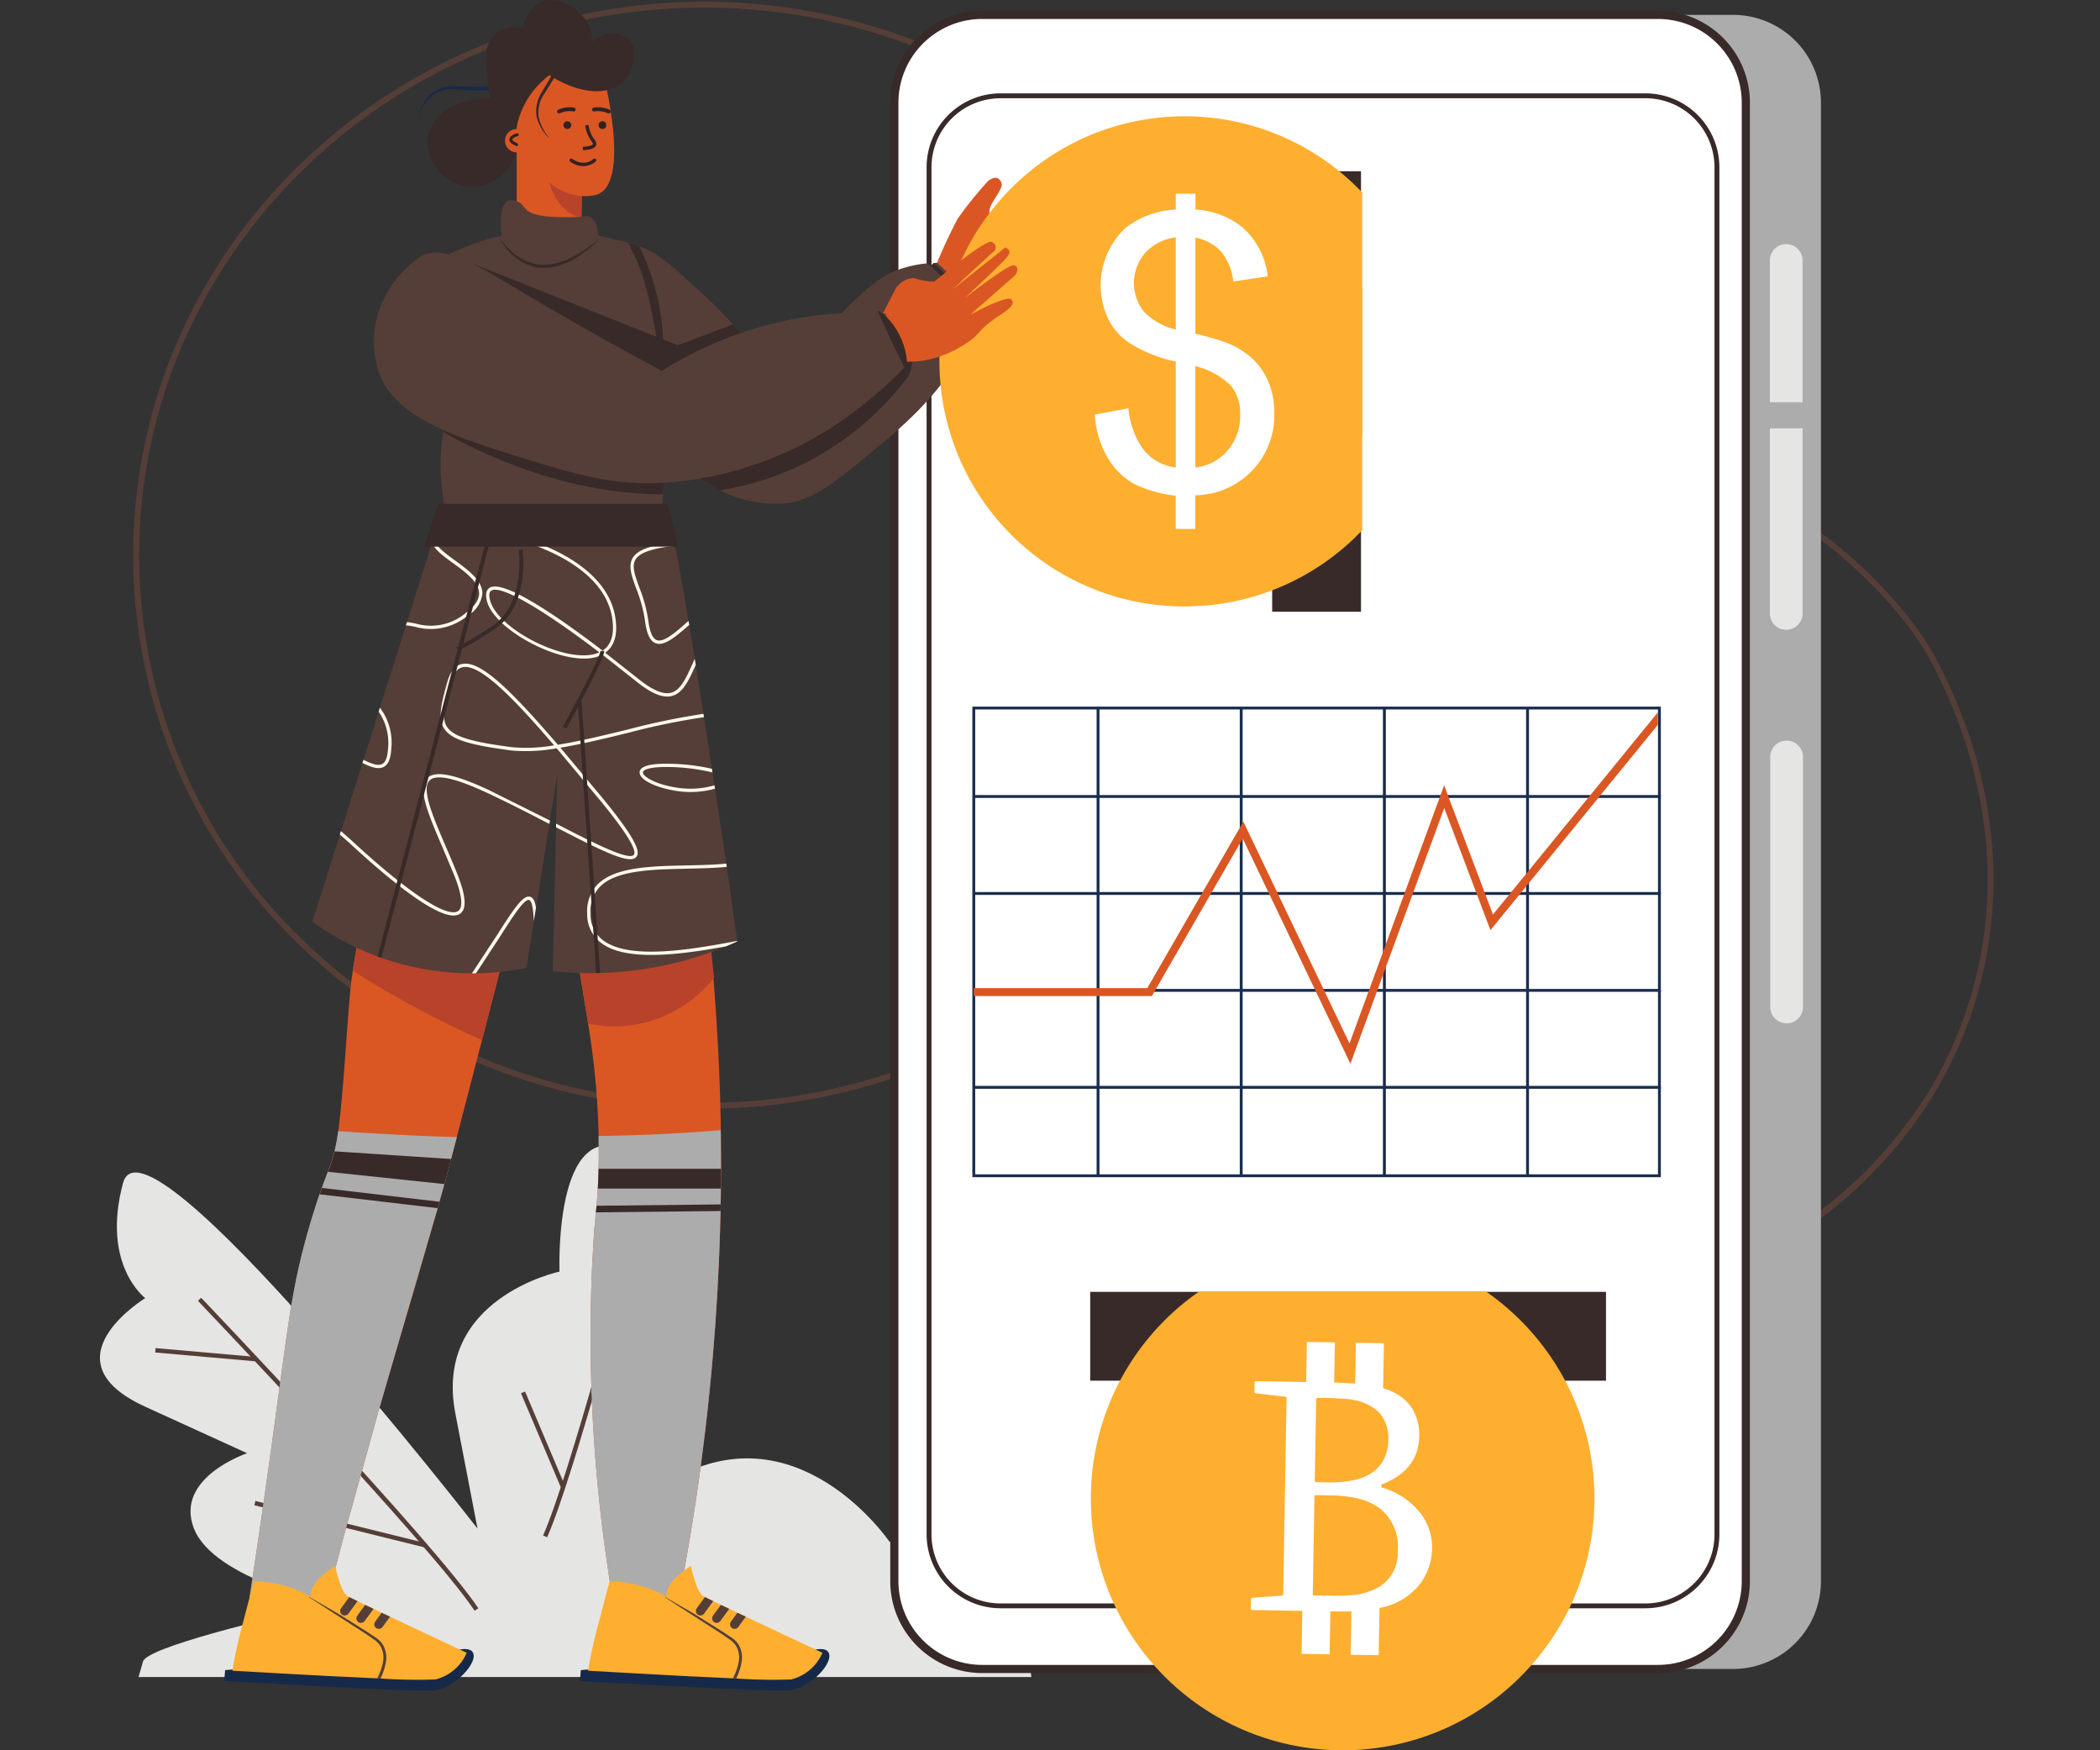 <svg xmlns="http://www.w3.org/2000/svg" xmlns:xlink="http://www.w3.org/1999/xlink" width="252" height="210"><rect width="100%" height="100%" fill="#333333" stroke="none"/><style><![CDATA[.B{fill:#553e37}.C{fill:#382a28}.D{fill:#da5724}.E{fill:#feaf30}.F{fill:#fff9ed}]]></style><path d="M186.173 156.866c-15.513.064-30.295-6.584-40.54-18.233a34.83 34.83 0 0 0-37.578-9.586c-26.105 9.173-55.162 2.206-74.269-17.807-12.452-13.109-18.855-30.827-17.658-48.868C18.261 29.157 45.743 2.495 80.051.349c27.2-1.7 52.886 12.294 65.446 35.646 6.866 12.702 20.73 19.993 35.087 18.45 11.338-1.013 22.732 1.191 32.874 6.36h0c6.895 3.411 15.368 11.611 18.892 18.273 9.261 17.51 9.145 36.562-.317 52.263a53.62 53.62 0 0 1-45.86 25.525zm-66.478-30.507c10.112-.055 19.757 4.247 26.473 11.807a53.36 53.36 0 0 0 85.266-7.188c9.329-15.489 9.438-34.284.3-51.572-3.463-6.553-11.8-14.617-18.582-17.972a59.8 59.8 0 0 0-32.488-6.292c-14.64 1.574-28.778-5.861-35.778-18.815-12.427-23.11-37.856-36.96-64.779-35.276-33.95 2.121-61.151 28.5-63.26 61.36a64.03 64.03 0 0 0 17.466 48.343 69.71 69.71 0 0 0 73.522 17.626c3.81-1.341 7.821-2.024 11.86-2.021z" class="B"/><path d="M173.931 42.568a21.85 21.85 0 0 1-3.041-.217c-4.91-.7-9.261-3.033-11.644-6.24a8.5 8.5 0 0 1-1.788-6.4c.88-5.786 8.337-9.53 16.622-8.349 4.91.7 9.261 3.033 11.644 6.24a8.5 8.5 0 0 1 1.788 6.4h0c-.772 5.062-6.585 8.566-13.581 8.566zm-2.913-20.72c-6.645 0-12.146 3.25-12.865 7.967a7.81 7.81 0 0 0 1.655 5.874c2.274 3.058 6.453 5.287 11.177 5.962 7.9 1.125 15-2.354 15.822-7.758l.35.052-.35-.052a7.81 7.81 0 0 0-1.655-5.874c-2.274-3.058-6.453-5.287-11.178-5.962a21.29 21.29 0 0 0-2.955-.209z" fill="#d2c8bc"/><path d="M80.167 177.823s7.975-10.1 2.125-19.936c0 0 5.316-11.431-5.316-18.876s-9.836 13.556-9.836 13.556-15.151 3.19-12.5 17.011l2.66 13.821s-39.873-51.3-42.532-41.468 2.66 13.821 2.66 13.821-12.226 7.445 0 13.026l12.226 5.581s-8.771 2.925-6.38 9.04 16.481 9.04 16.481 9.04c-8.345 1.892-22.094 5.227-22.6 6.911-.008.024-.181.635-.53 1.86H123.76s-1.86-20.471-17.011-16.216c0 .005-11.165-16.476-26.582-7.171z" fill="#e5e5e4"/><path d="M65.655 184.445l-.486-.217c3.146-7.075 10.282-33.983 10.354-34.252l.514.137c-.072.269-7.22 27.216-10.382 34.332z" class="B"/><path d="M70.909 166.964l9.282-4.124.215.484-9.282 4.124z" class="F"/><g class="B"><path d="M62.518 167.159l.488-.207 4.822 11.386-.488.207zm-5.564 26.096c-5.243-7.863-32.922-36.887-33.2-37.181l.386-.366c.281.293 27.988 29.35 33.259 37.253z"/><path d="M18.621 162.274l.046-.528 12.095 1.064-.046.528z"/></g><path d="M40.305 164.18l.523-.084 1.856 11.576-.523.084z" class="F"/><path d="M30.519 180.603l.127-.514 20.425 5.054-.127.514z" class="B"/><use xlink:href="#B" fill="#acacac"/><use xlink:href="#B" x="-9.02" fill="#fff"/><path d="M198.954 200.732H117.86c-6.088-.007-11.022-4.941-11.029-11.029V12.326c.007-6.088 4.941-11.022 11.029-11.029h81.1c6.088.007 11.022 4.941 11.029 11.029v177.381a11.04 11.04 0 0 1-11.035 11.025zM117.86 2.277c-5.547.006-10.043 4.502-10.049 10.049v177.381c.006 5.547 4.502 10.043 10.049 10.049h81.1c5.547-.006 10.043-4.502 10.049-10.049V12.326c-.006-5.547-4.502-10.043-10.049-10.049z" class="C"/><path d="M216.306 31.202v17.06h-3.921v-17.06a1.96 1.96 0 0 1 1.961-1.917 1.96 1.96 0 0 1 1.961 1.917zm-3.921 20.201h3.921v22.158a1.96 1.96 0 0 1-2.954 1.735 1.96 1.96 0 0 1-.967-1.735zm2.01 71.38h0a1.96 1.96 0 0 1-1.961-1.961v-30a1.96 1.96 0 0 1 1.961-1.961h0a1.96 1.96 0 0 1 1.961 1.961v30a1.96 1.96 0 0 1-1.961 1.961z" fill="#e5e5e4"/><path d="M197.459 192.962h-77.4a8.88 8.88 0 0 1-8.867-8.867V20.068a8.88 8.88 0 0 1 8.867-8.867h77.4a8.88 8.88 0 0 1 8.867 8.867v164.033a8.88 8.88 0 0 1-8.867 8.861zm-77.4-181.174a8.29 8.29 0 0 0-8.281 8.281v164.032a8.29 8.29 0 0 0 8.281 8.281h77.4a8.29 8.29 0 0 0 8.281-8.281V20.068a8.29 8.29 0 0 0-8.281-8.281z" class="C"/><g fill="#1a2e4f"><path d="M116.682 84.779v56.462H199.3V84.779zm82.272 56.121h-81.927V85.125h81.931V140.9z"/><path d="M116.855 95.39H199.3v.346h-82.445zm0 11.636H199.3v.346h-82.445zm0 11.627H199.3v.346h-82.445zm0 11.632H199.3v.346h-82.445z"/><path d="M131.592 84.952h.346v56.173h-.346zm17.18 0h.346v56.173h-.346z"/></g><path fill="#1a2949" d="M165.952 84.952h.346v56.173h-.346z"/><path fill="#1a2e4f" d="M183.132 84.952h.346v56.173h-.346z"/><path d="M198.941 85.462v1.507l-.341.418-19.746 24.215-5.545-14.657-11.258 30.687-12.925-27.024-10.9 18.9h-21.375v-.952h20.824l11.527-19.98 12.739 26.61 11.354-30.965 5.862 15.5 19.446-23.838z" class="D"/><path d="M152.661 20.546h10.659v52.85h-10.659zm-21.837 134.452h61.894v10.659h-61.894z" class="C"/><g class="E"><path d="M191.329 180.31c-.1 6.387-2.23 12.575-6.083 17.67a30.7 30.7 0 0 1-4.058 4.391c-5.143 4.579-11.7 7.259-18.578 7.594-.667.032-1.338.04-2.013.032-9.646-.17-18.631-4.933-24.185-12.821s-7.008-17.954-3.915-27.092c.606-1.784 1.376-3.509 2.3-5.151a30.26 30.26 0 0 1 4.11-5.633c.008-.008.02-.024.032-.036 1.474-1.594 3.117-3.023 4.9-4.263h34.541a30.37 30.37 0 0 1 9.04 9.932 30.01 30.01 0 0 1 3.909 15.377z"/><circle cx="23.693" cy="23.693" r="23.693" transform="matrix(.949 -.315 .315 .949 131.16 164.75)"/></g><path d="M169.881 180.905a8.92 8.92 0 0 0-4.114-2.444l.008-.345c2.977-1.149 4.484-3.086 4.532-5.79a6.05 6.05 0 0 0-.8-3.258 5.53 5.53 0 0 0-2.121-1.937c-.447-.243-.92-.434-1.41-.57l.028-1.623.064-3.773-3.363-.056-.064 3.833-.02 1.053-2.366-.121h-.153l.016-.936.068-3.877-3.363-.056-.068 3.933-.016.876-5.986-.1c-.055-.01-.112.008-.152.048s-.058.096-.048.152l-.02 1.057c0 .129.06.2.2.2l3.455.4c.055-.008.111.011.15.05s.058.095.05.15l-.4 23.472c.007.055-.012.11-.051.149s-.094.058-.149.051l-3.471.261c-.137 0-.2.072-.2.217l-.02 1.053c0 .133.06.2.2.2l5.983.1-.088 5.155 3.363.056.088-5.155 1.093.02 1.43-.012-.088 5.2 3.363.056.1-5.669a7.92 7.92 0 0 0 4.942-2.989 7.3 7.3 0 0 0 1.366-4.142 6.68 6.68 0 0 0-1.968-4.889zm-8.625-13.082a7.65 7.65 0 0 1 1.326.173 5.89 5.89 0 0 1 2.459 1.085 3.8 3.8 0 0 1 .872.94 4.7 4.7 0 0 1 .683 2.7 5.11 5.11 0 0 1-.776 2.78c-.398.589-.93 1.076-1.551 1.422a6.38 6.38 0 0 1-1.852.671 12.94 12.94 0 0 1-2.527.261h-.659l-1.258-.024c-.055.008-.111-.01-.15-.05s-.058-.095-.05-.15l.165-9.727c-.006-.054.013-.108.052-.146s.094-.055.148-.047l1.559.024.362.02zm4.3 22.54c-1.034.598-2.191.95-3.383 1.029-.621.062-1.244.086-1.868.072l-.655-.012-1.917-.032a.18.18 0 0 1-.2-.2l.2-11.635c-.009-.055.009-.112.049-.151s.096-.058.151-.049l1.8.032c.041-.002.081.001.121.008.845.008 1.688.09 2.519.245a7.55 7.55 0 0 1 3.343 1.414c1.437 1.238 2.188 3.093 2.017 4.982a4.79 4.79 0 0 1-2.171 4.295z" fill="#fff"/><path d="M114.894 26.284a44.18 44.18 0 0 1 3.7-4.592c.8-.579 1.286-.434 1.579.225s-1.205 2.238-1.4 3.15.386.6.386.6 5.854-5.512 6.577-5.2c.25.069.44.272.493.525s-.039.516-.24.68c-.293.253-4.629 4.825-4.629 4.825l6.043-5.472c.402.165.876.35.153 1.306s-4.649 5.1-4.649 5.1 4.89-4.371 5.633-4.327.462.976.2 1.237l-5.03 5.018s4.1-2.6 4.765-2.174c.101.057.178.148.217.257.185.566-1 1.418-1.551 1.836-2.652 2-1.908 2.362-4.17 3.873-1.394 1-2.977 1.707-4.653 2.077a11.87 11.87 0 0 1-3.5.193q-1.513-1.133-3.025-2.27a66.15 66.15 0 0 1 3.101-6.867z" class="D"/><path d="M119.642 31.366l-.4-.321c.876-1.1.221-3.921-.108-4.918l.486-.161c.054.161 1.252 3.865.022 5.4z" fill="#cd7d6c"/><path d="M116.75 36.051v.2l-.016.486a16.86 16.86 0 0 1-.3 2.358c-.374 1.892-1.655 6.573-9.94 13.552-5.749 4.845-8.63 7.268-12.005 7.706a14.05 14.05 0 0 1-8.092-1.543 24.6 24.6 0 0 1-5.448-3.789 31.75 31.75 0 0 1-1.177-1.117c-1.079-1.072-2.078-2.222-2.989-3.439-.157-3.5-.486-7.312-1.057-11.378-.518-3.7-1.173-7.148-1.892-10.306.016 0 .028 0 .044.008.524.087 1.043.203 1.555.346.4.112.836.249 1.282.418a14.55 14.55 0 0 1 1.736.8 3.5 3.5 0 0 1 .153.088 26.37 26.37 0 0 1 3.8 3.106c3.458 3 6.617 6.327 9.434 9.936q.639.814 1.209 1.587l.173.237 4.657-4.612c5.545-5.557 7.232-7.477 10.4-8.494a14.44 14.44 0 0 1 3.053-.611l.362.35.338-.382v-.008q.235-.012.434-.012 2.139 1.995 4.287 3.986l-.001.527z" class="B"/><path d="M78.975 46.963c-2.065-4.717-2.447-7.847-2.371-9.88.153-2.474-.166-4.954-.94-7.308-.092-.273-.173-.494-.229-.639.4.112.836.249 1.282.418a29.1 29.1 0 0 1 2.656 8.715 25.66 25.66 0 0 1-.398 8.694z" class="C"/><path d="M79.758 55.372l-.181 3.941c-.342 4.387-1.129 7.959-2.459 9.59-6-2.443-15.432-.518-22.062-.514-1.511-6.191-2.117-9.233-2.174-12.037a26.72 26.72 0 0 1 .3-4.524v-.044l.121-.88c.165-1.325.255-2.659.269-3.994-.014-5.073-.779-10.117-2.27-14.966a28 28 0 0 1 14.846-4.311c3.129.016 6.231.569 9.173 1.635 2.898 3.965 4.613 16.119 4.437 26.104z" class="B"/><path d="M69.95 13.844q-.06 4.176-.121 8.357l-.056 3.982-.056 3.917c-.543 1.313-1.665 2.299-3.037 2.668a4.37 4.37 0 0 1-4.673-2.427v-16.5z" class="D"/><path d="M69.826 22.202l-.056 3.982c-3.576-1.012-4.03-5.095-4.03-5.095z" fill="#b8432a"/><path d="M63.405 19.216s3.271 5.143 7.947 4.207.936-14.954.936-14.954-7.947-3.27-9.815 0 .932 10.747.932 10.747z" class="D"/><g fill="#322223"><use xlink:href="#C"/><use xlink:href="#C" x="4.209"/><path d="M67.082 13.612c-.11 0-.205-.076-.229-.183s.03-.217.129-.263c.601-.279 1.272-.366 1.924-.249.08.023.142.087.163.168a.23.23 0 0 1-.065.225c-.061.058-.147.08-.227.057a2.81 2.81 0 0 0-1.6.225c-.03.013-.062.02-.095.02zm5.97-.001a.26.26 0 0 1-.1-.02 2.8 2.8 0 0 0-1.6-.225c-.124.036-.254-.036-.289-.161s.036-.254.16-.289a3.25 3.25 0 0 1 1.924.249.23.23 0 0 1 .12.131c.021.058.018.122-.008.178-.038.081-.118.134-.207.137zm-3.062 6.324a2.69 2.69 0 0 1-1.571-.554c-.089-.069-.105-.196-.036-.285s.196-.105.285-.036c.481.376 1.098.533 1.7.43a1.94 1.94 0 0 0 .848-.422c.085-.072.213-.061.285.024s.061.213-.024.285c-.293.253-.645.429-1.024.51-.152.031-.307.047-.463.048zm-.031-1.913l-.02-.406c1.109-.06 1.209-.3 1.217-.325.016-.06-.068-.185-.177-.346l-.273-.434a4.24 4.24 0 0 1-.49-1.471l.4-.06a3.85 3.85 0 0 0 .442 1.33c.092.165.181.293.253.4.169.245.3.442.229.687-.098.374-.605.574-1.581.625z"/></g><path d="M69.774 6.564c-.774-.612-1.656-1.073-2.6-1.358a3.07 3.07 0 0 0-2.652.3c-.177.137-.35.289-.514.442l-.446.53-.852 1.225-.856 1.25a5.34 5.34 0 0 1-1.093 1.2 3.55 3.55 0 0 1-1.571.587c-.514.072-1.032.111-1.551.117-1.037.012-2.041-.088-3.013-.129-.946-.099-1.897.14-2.684.675-.758.624-1.333 1.442-1.663 2.366l-.044-.016a5.34 5.34 0 0 1 1.551-2.543c.815-.611 1.821-.912 2.837-.848l3 .068c.499-.011.997-.054 1.491-.129a3.14 3.14 0 0 0 1.37-.526c.386-.313.726-.68 1.008-1.089l.864-1.225.876-1.221.494-.575a7.43 7.43 0 0 1 .595-.47 3.38 3.38 0 0 1 2.921-.225 7.49 7.49 0 0 1 2.559 1.559z" fill="#1a2949"/><path d="M65.881 16.499l-.036.028a5.39 5.39 0 0 1-1.466-2.591 4.3 4.3 0 0 1 .643-2.893l1.266-2.125.394.153-1.342 2.146a4.02 4.02 0 0 0-.719 2.672c.178.967.614 1.869 1.26 2.61zm50.865 19.749l-.016.486-.253-.237-4.781-4.564.337-.382 4.717 4.5.1.1z" class="C"/><path d="M80.948 194.38q-3.556-.4-7.116-.791c-2.476-13.818-3.405-27.87-2.768-41.894l.225-3.949c.355-3.018.544-6.053.567-9.092l-.02-2.354a94 94 0 0 0-1.262-13.464c-.607-3.861-1.318-7.69-1.86-12.584-.153-1.374-.293-2.833-.414-4.4a139.79 139.79 0 0 1-.169-19.024v-.008l-.052-.763-6.605 24.685-.683 2.62-2.957 11.451-3.013 11.611-.109.406-.655 2.507c-2.21 8.405-6.027 20.949-8.682 30.15l-4.026 14.5q-.916 3.411-1.9 7.236a6.5 6.5 0 0 1-1.254 1.426l-.3.233a5.64 5.64 0 0 1-3.982 1.1c-1.585-.222-3.011-1.077-3.954-2.37l.759-5.066c3.881-26.216 3.712-30.037 6.356-39.2 2.117-7.332 2.865-7.1 3.492-11.467.008-.052.016-.1.02-.153.691-4.954 1.121-14.552 1.627-18.418l.121-.836c.233-1.555.538-3.278.956-5.167a73.38 73.38 0 0 1 .952-3.757c.052-.181.028-.092.169-.6l2.732-10.073 1.732-7q1-4.116 1.864-7.951c1.434-6.352 2.6-12.1 3.548-17.136q10.462.187 20.917.39l3.853.076c.956 5.9 2.238 14.307 3.5 24.444l1.916 16.047c.526 4.753.984 9.462 1.334 14.215a266.94 266.94 0 0 1 .679 14.737l.012.9c.291 19.738-1.57 39.448-5.55 58.783z" class="D"/><path d="M61.477 110.737l-.683 2.62-2.957 11.451a122.22 122.22 0 0 1-15.5-8.333 75.68 75.68 0 0 1 .956-5.167c6.677-.969 16.637-.627 18.184-.571zm24.215 6.573c-1.984 2.499-4.688 4.326-7.746 5.235-2.397.691-4.926.789-7.369.285-.607-3.861-1.318-7.69-1.86-12.584l15.754-4.5q.35 3.532.731 7.107.241 2.237.49 4.457z" fill="#b8432a"/><g class="E"><path d="M163.468 23.097V63.62l-1.045 1.045c-1.84 1.749-3.898 3.254-6.123 4.476-.957.529-1.944 1.001-2.957 1.414a29.2 29.2 0 0 1-8.743 2.105l-1.957.1c-11.59.203-22.217-6.424-27.134-16.922s-3.204-22.905 4.373-31.678c.008-.012.02-.024.028-.036 1.653-1.908 3.544-3.597 5.625-5.026a29.2 29.2 0 0 1 10.84-4.576c1.743-.346 3.514-.536 5.291-.567a29.38 29.38 0 0 1 21.8 9.145z"/><path d="M163.469 34.536v17.642a23.06 23.06 0 0 1-44.364-8.821 23.06 23.06 0 0 1 44.364-8.821z"/></g><path d="M152.291 46.019a8.07 8.07 0 0 0-1.808-2.8c-.881-.849-1.913-1.527-3.041-2-1.304-.478-2.639-.872-3.994-1.177V28.521c1.178.201 2.258.782 3.074 1.655a6.8 6.8 0 0 1 1.474 3.6l4.13-.619a9.1 9.1 0 0 0-3.15-5.974 9.84 9.84 0 0 0-5.524-2.041v-1.904h-2.361v1.908c-2.175.089-4.269.848-5.995 2.174a9.41 9.41 0 0 0-1.985 11.19c.676 1.247 1.697 2.272 2.941 2.953 1.565.904 3.267 1.549 5.038 1.908v12.72c-1.62-.192-3.086-1.053-4.042-2.375-.935-1.414-1.5-3.04-1.643-4.729l-4.018.755c.081 1.859.627 3.669 1.587 5.263.778 1.313 1.897 2.39 3.238 3.118 1.536.724 3.184 1.178 4.874 1.342v4h2.354v-4.042a9.6 9.6 0 0 0 9.478-9.9c.012-1.197-.2-2.386-.627-3.504zm-11.2-6.481a7.9 7.9 0 0 1-3.873-2.2c-1.597-2.084-1.514-5.002.2-6.991a5.9 5.9 0 0 1 3.676-1.864v11.055zm6.2 14.54c-.981 1.135-2.357 1.856-3.849 2.017V43.93a9.3 9.3 0 0 1 4.3 2.367c.759 1.004 1.14 2.243 1.077 3.5.044 1.568-.501 3.096-1.528 4.281z" fill="#fff"/><path d="M88.457 112.964l-1.358.587c-4.795 1.97-9.909 3.051-15.091 3.19-.157 0-.313.008-.462.008-1.741.028-3.483-.047-5.215-.225q.193-8.63.394-17.264c0-.145 0-.289.008-.434q.072-2.929.133-5.854l-.872 5.468-.068.41q-.8 5.026-1.6 10.057l-.253 1.575q-.452 2.82-.9 5.649a32.91 32.91 0 0 1-6.043.647h-.486 0c-3.698.004-7.369-.623-10.856-1.852l-.466-.165a33.19 33.19 0 0 1-7.835-4.166l3.307-10.47.129-.41 2.579-8.172.121-.378 1.824-5.778.149-.478 3.122-9.876.121-.386 2.857-9.052.161-.514.366-1.161 1.089-3.459h26.461c.498 1.513.881 3.062 1.145 4.633.028.125.056.257.08.386a4.73 4.73 0 0 1 .024.117c.482 2.427 1.029 5.5 1.6 8.907l.08.466.671 4.094.117.707.928 5.886c.024.133.044.265.064.4l.378 2.463q.283 1.868.575 3.724l.068.438.237 1.551.06.394q.7 4.544 1.354 9l.06.39q.651 4.484 1.241 8.883c.003.021.004.043.002.064z" class="B"/><path d="M45.586 84.904l-.149.478a6.62 6.62 0 0 1 1.125 4.452c-.064 1-.285 1.6-.679 1.82-.494.281-1.306-.012-2.274-.49l-.121.378c1.073.526 1.945.82 2.583.454.53-.293.812-.972.88-2.137a6.95 6.95 0 0 0-1.365-4.955zm18 22.684c-.836-.2-1.909 1.41-4.066 4.8l-2.889 4.391h.486l2.74-4.174c1.563-2.455 3.033-4.781 3.636-4.629.116.032.394.249.51 1.663l.06.844.253-1.575c-.127-.817-.36-1.227-.726-1.317zm19.032-33.091c-1.607 1.442-2.989 2.612-3.8 2.306-.51-.189-.852-1-1.029-2.395a17.33 17.33 0 0 0-1.077-3.937c-.53-1.458-.952-2.608-.41-3.4.53-.775 1.973-1.286 4.7-1.591l-.08-.386c-2.853.329-4.343.88-4.942 1.76-.655.96-.2 2.2.366 3.757a17.33 17.33 0 0 1 1.053 3.849c.2 1.6.607 2.467 1.286 2.72 1 .37 2.342-.719 4.022-2.21l-.085-.472zm.747 4.56l-.237.526c-.783 1.752-1.458 3.262-2.636 3.54-.948.229-2.25-.342-3.974-1.736l-3.893-3.07c.94-.667 1.6-1.941 1.2-4.315-1.109-6.661-10.567-9.976-16.658-10.579-.972-.1-3.885-.305-4.954.49a.97.97 0 0 0-.346.426 1.1 1.1 0 0 0-.024.735c.245.832 1.342 1.631 2.5 2.471 1.475 1.077 3.138 2.29 3.15 3.644 0 .775-.522 1.555-1.611 2.367a6.5 6.5 0 0 1-5.995 1.258c-.362-.068-.711-.133-1.057-.173l-.121.386c.354.032.715.1 1.1.177a6.92 6.92 0 0 0 6.308-1.334c.988-.559 1.647-1.559 1.772-2.688-.012-1.555-1.768-2.829-3.311-3.958-1.358-.992-2.644-1.933-2.33-2.748.2-.534 1.816-.968 4.886-.663 5.966.591 15.236 3.809 16.312 10.249.325 1.961-.056 3.3-1.137 4-5.159-3.941-11.885-8.606-13.564-7.533-.4.261-.51.788-.317 1.575.864 3.447 8.755 7.642 12.793 6.806a4.09 4.09 0 0 0 1.057-.37l4.006 3.158c1.848 1.5 3.222 2.073 4.307 1.816 1.366-.329 2.077-1.908 2.9-3.749-.045-.237-.081-.474-.121-.707zm-12.234-.534c-3.9.812-11.5-3.206-12.323-6.513-.153-.6-.1-.988.141-1.141.138-.082.298-.121.458-.113 1.683 0 6.288 2.776 12.511 7.513a3.23 3.23 0 0 1-.783.254zm-3.889 11.186c2.555-.426 5.38-1.109 8.152-1.788a82.61 82.61 0 0 1 9.08-1.872l-.064-.4a84.82 84.82 0 0 0-9.108 1.888c-2.849.691-5.758 1.4-8.361 1.82-6.039-7.043-9.406-10.125-11.5-9.691-.824.173-1.4.884-1.768 2.178-.755 2.672-1.157 4.379-.362 5.585.844 1.278 2.869 1.937 8.044 2.612a20.23 20.23 0 0 0 5.446-.26l5.107 6.119c3.982 4.829 4.456 6.292 4.15 6.665-.591.739-4.974-1.495-9.325-3.745 0 .145 0 .289-.008.434 5.8 3.005 8.879 4.492 9.639 3.556.43-.53.273-1.8-4.15-7.168l-4.968-5.933zm-5.838-.064c-4.97-.647-7-1.286-7.762-2.435-.7-1.065-.309-2.7.414-5.259.325-1.133.8-1.76 1.471-1.9a1.6 1.6 0 0 1 .313-.032c2.061 0 5.745 3.688 10.651 9.406-1.677.302-3.386.376-5.083.22zm-10.121 3.7c-1.245 1.205.121 4.375 1.848 8.393l1.346 3.2c1.221 3.053.948 4.058.5 4.367-1.286.884-5.934-2.158-12.439-8.144a53.31 53.31 0 0 0-1.635-1.446l-.129.41c.47.4.972.844 1.5 1.33 4.845 4.46 11.025 9.5 12.933 8.176.832-.575.711-2.154-.362-4.841-.434-1.089-.9-2.166-1.346-3.21-1.535-3.568-2.989-6.939-1.941-7.951.808-.783 3.086-.281 6.975 1.535 2.5 1.165 5.083 2.5 7.389 3.692l.068-.41-7.288-3.636c-4.112-1.927-6.466-2.389-7.414-1.469zm34.449.884c-1.624.461-3.335.525-4.99.189-2.286-.418-3.632-1.306-3.592-1.756.028-.3.779-.639 2.808-.639 1.865.002 3.722.222 5.536.655l-.068-.438a24.9 24.9 0 0 0-5.468-.611c-2.061 0-3.142.337-3.2 1-.088.932 1.953 1.816 3.913 2.178 1.698.345 3.454.283 5.123-.181-.014-.135-.038-.268-.058-.401zm2.72 18.662c-5.826 1.113-13.122 2.306-16.176-.149a3.86 3.86 0 0 1-1.414-3.1c-.094-1.175.302-2.336 1.093-3.21 1.941-2.033 6.272-2.117 10.462-2.206 1.623-.036 3.27-.072 4.793-.221l-.06-.39c-1.5.149-3.134.185-4.741.217-4.267.088-8.682.177-10.74 2.326a4.67 4.67 0 0 0-1.205 3.491c-.028 1.314.55 2.568 1.567 3.4 2.937 2.362 9.45 1.527 15.071.5.474-.193.924-.39 1.358-.587-.006-.023-.009-.047-.008-.071z" class="F"/><g class="C"><path d="M67.954 87.426l-.41-.225c1.744-3.178 4.508-8.457 4.508-9.1h.466c0 .972-4.094 8.474-4.564 9.325zm-9.136-22.555l-13.042 50.054-.466-.165 13.034-50.013z"/><path d="M72.004 116.74l-.462.008-2.226-32.777.466-.036 2.222 32.805zM55.048 77.904c-.053.003-.105-.011-.149-.04l-.125-.064-.016-.161h.231l.173-.153a.16.16 0 0 0-.1-.052h0c.052 0 .627-.072 4.01-2.326 4.034-2.688 3.178-9.056 3.17-9.12l.462-.064c.04.273.908 6.722-3.375 9.574-3.14 2.089-3.983 2.406-4.281 2.406zM81.345 65.59H50.914l1.679-5.135h27.454a34.91 34.91 0 0 1 1.298 5.135zM65.929 9.019c3.094 1.993 6.372 2.523 8.3 1.185.697-.503 1.243-1.186 1.579-1.977.044-.117.868-2.379-.394-3.556a3.33 3.33 0 0 0-4.347.394 4.59 4.59 0 0 0-.394-1.977C69.709.983 66.82-.737 64.743.32a4.38 4.38 0 0 0-1.977 3.162 3.31 3.31 0 0 0-2.37 0 3.5 3.5 0 0 0-1.977 2.371h0c0 .012-.321 1.165.394 5.93 0 0-3.455-.044-5.532 1.579a5.24 5.24 0 0 0-1.977 3.556 5.61 5.61 0 0 0 5.533 5.533 5.67 5.67 0 0 0 5.139-4.347 9.08 9.08 0 0 1 0-2.768 10.27 10.27 0 0 1 3.953-6.317z"/></g><path d="M63.405 16.882a1.4 1.4 0 0 1-2.39.99 1.4 1.4 0 0 1 .99-2.39 1.4 1.4 0 0 1 1.4 1.4z" class="D"/><path d="M62.003 17.529c-.024 0-.047-.005-.068-.016-.566-.241-.836-.5-.816-.792.028-.454.755-.687.9-.731.061-.022.13-.008.178.036s.068.111.052.174-.066.112-.129.127c-.3.088-.643.281-.651.414 0 .032.02.2.6.45.088.038.129.14.092.229-.024.066-.087.11-.157.109z" fill="#322223"/><path d="M79.758 55.372l-.181 3.941c-12.065-.016-22.323-5.139-26.4-7.485v-.044l.39-4.874 26.191 8.462z" class="C"/><path d="M60.397 29.57s-1.185-5.93 1.185-5.533-.394 2.37 8.3 1.977c0 0 1.9-.792 1.937 2.768s-8.26 9.482-11.422.788z" class="B"/><path d="M60.119 28.771a8.24 8.24 0 0 0 1.153 1.29 6.3 6.3 0 0 0 1.358 1 6 6 0 0 0 1.535.595 5.05 5.05 0 0 0 1.631.076c1.117-.124 2.195-.48 3.166-1.045l.743-.43.719-.478.715-.494.707-.522.028.028a16.62 16.62 0 0 1-2.756 2.158 9.88 9.88 0 0 1-1.579.767 6.36 6.36 0 0 1-1.708.41 5.3 5.3 0 0 1-3.363-.8 7.1 7.1 0 0 1-2.383-2.535zm29.527 12.03v.623l-13.174 4.287-3.821 1.246-16.119-15.408 19.212 7.652 5.6 2.23 6.609-2.519zm19.451 4.206c-3.511 4.757-8.161 8.555-13.524 11.045a34.69 34.69 0 0 1-9.177 2.764 24.6 24.6 0 0 1-5.448-3.789c.092-5.207 10.016-8.891 20.551-12.8 3.122-1.157 6.308-2.158 7.509-.792.767.868.469 2.407.089 3.572z" class="C"/><path d="M121.764 33.08l-5.34 4.689s4.263-2.33 4.894-1.868a.52.52 0 0 1 .2.269c.149.579-1.085 1.354-1.663 1.736-2.776 1.828-2.057 2.234-4.412 3.6a12.61 12.61 0 0 1-4.777 1.776 11.9 11.9 0 0 1-3.5-.032l-2.877-2.455 3.086-5.954c.427-.872 1.296-1.439 2.266-1.479a10.5 10.5 0 0 0 2.146.426h.321l.9-.731c1.74-1.4 5.464-4.311 6-4.03a.69.69 0 0 1 .177 1.217c-.289.217-4.3 3.941-4.862 4.468l6.316-5.018c.386.193.852.406.068 1.31-.731.844-4.412 4.271-4.914 4.745.566-.442 5.151-4 5.846-3.913.736.093.395 1.005.125 1.244z" class="D"/><path d="M50.516 30.755c2.772-1.487 6.549.952 12.25 4.347a413.82 413.82 0 0 0 16.658 9.394c4.583-2.876 9.637-4.922 14.93-6.043 3.913-.817 7.92-1.095 11.909-.828q1.169 3.188 2.338 6.38a47.2 47.2 0 0 1-5.725 5.1 42.38 42.38 0 0 1-23.42 8.831c-6.224.285-10.494-1.045-17.353-3.182-8-2.491-15.2-4.845-16.818-10.679a11.9 11.9 0 0 1 .161-6.718c.008-.02.036-.108.076-.221.943-2.604 2.693-4.839 4.994-6.381z" class="B"/><path d="M105.452 37.308c.595.381 1.12.862 1.551 1.422a8.58 8.58 0 0 1 1.029 1.671 8.81 8.81 0 0 1 .639 1.856 6.11 6.11 0 0 1 .121 2.1l-.108.052-1.724-3.5-1.619-3.552z" class="C"/><path d="M54.824 136.419l-.108.406-.587 2.234-.072.273-.735 2.736q-.277 1.031-.591 2.121l-.213.767-7.148 24.525-4.026 14.5q-.916 3.411-1.9 7.236a6.5 6.5 0 0 1-1.254 1.426l-.3.233a5.64 5.64 0 0 1-3.982 1.1c-1.585-.222-3.012-1.078-3.954-2.371l.759-5.066c3.881-26.216 3.712-30.037 6.356-39.2.494-1.712.912-3.013 1.278-4.054l.269-.763.723-1.933a19.23 19.23 0 0 0 .8-2.455c.18-.746.321-1.501.422-2.262.008-.052.016-.1.02-.153 4.922.33 10.229.624 14.243.7zm31.696 3.818l-.016 2.37-.024 1.9-.016.792a272.69 272.69 0 0 1-5.516 49.081q-3.556-.4-7.116-.791c-2.476-13.818-3.405-27.87-2.768-41.894l.225-3.949.209-2.29.076-.792c.068-.659.12-1.314.169-2.061a56.2 56.2 0 0 0 .092-2.371l.02-1.579-.02-2.354c3.672-.048 8.871-.213 14.657-.7l.028 4.638z" fill="#acacac"/><path d="M27.012 200.383l-.1 1.3s23.038 1.378 25.244 1.117 4.58-2.7 4.685-4-1.655-.888-1.655-.888z" fill="#172949"/><path d="M56.005 198.301a5.54 5.54 0 0 1-3.749 3.2c-2.202.079-4.407.04-6.605-.117a6.89 6.89 0 0 1-.4-.016l-5.649-.269-5.886-.317-5.838-.333c.343-2.009.788-3.999 1.334-5.962l.775-2.965.482-1.788a13.95 13.95 0 0 1 6.842 1.848c-.3-1.772 2.913-3.7 2.913-3.7s.627 3.106 1.462 3.608l.217.121 1 .494.916.442 1 .478.976.466 1.008.478 1.812.856 5.066 2.383 2.324 1.093z" class="E"/><path d="M42.903 192.106l-1.089 1.495a.55.55 0 0 1-.486.225.54.54 0 0 1-.281-.1c-.244-.178-.298-.519-.121-.763l.98-1.342.997.485zm1.924.924l-1.065 1.458a.55.55 0 0 1-.486.225.52.52 0 0 1-.281-.1c-.244-.178-.298-.519-.121-.763l.944-1.294zm1.981.94l-.9 1.237a.55.55 0 0 1-.486.225.54.54 0 0 1-.281-.1.55.55 0 0 1-.12-.763l.779-1.069 1.008.47z" class="B"/><path d="M44.176 203.034h.016l-.028.016z" fill="#f84558"/><use xlink:href="#D" class="B"/><path d="M69.697 200.383l-.1 1.3s23.038 1.378 25.244 1.117 4.58-2.7 4.685-4-1.655-.888-1.655-.888z" fill="#172949"/><path d="M98.69 198.301a5.54 5.54 0 0 1-3.749 3.2c-2.202.079-4.407.04-6.605-.117a6.89 6.89 0 0 1-.4-.016l-5.649-.269-5.886-.317-5.838-.333c.343-2.009.788-3.999 1.334-5.962l.775-2.965.482-1.788a13.95 13.95 0 0 1 6.842 1.848c-.3-1.772 2.913-3.7 2.913-3.7s.627 3.106 1.462 3.608l.217.121 1 .494.916.442 1 .478.976.466 1.009.478 1.812.856 5.066 2.383 2.323 1.093z" class="E"/><path d="M85.587 192.106l-1.089 1.495a.55.55 0 0 1-.766.122.55.55 0 0 1-.123-.765l.98-1.342.997.49zm1.925.924l-1.065 1.458a.55.55 0 0 1-.486.225.52.52 0 0 1-.281-.1.55.55 0 0 1-.219-.356c-.023-.143.012-.289.098-.407l.944-1.294zm1.985.94l-.9 1.237a.55.55 0 0 1-.765.122.55.55 0 0 1-.123-.765l.779-1.069 1.009.475z" class="B"/><path d="M86.861 203.034h.016l-.028.016z" fill="#f84558"/><use xlink:href="#D" x="42.685" y="-0.001" class="B"/><path d="M54.137 139.059l-.072.273-.735 2.736-13.983-1.475a19.25 19.25 0 0 0 .8-2.455zm32.383 1.177l-.016 2.37H71.747l.092-2.37zm-33.781 3.953l-.213.767-14.171-1.663.269-.763zm33.745.318l-.016.791-14.962.161.076-.792z" class="C"/><defs ><path id="B" d="M207.974 200.242h-81.1a10.54 10.54 0 0 1-10.539-10.539V12.326a10.54 10.54 0 0 1 10.539-10.539h81.1a10.54 10.54 0 0 1 10.539 10.539v177.381c0 2.795-1.111 5.475-3.087 7.45s-4.657 3.085-7.452 3.085z"/><path id="C" d="M68.546 15.01c0 .257-.209.466-.466.466s-.466-.209-.466-.466.209-.466.466-.466c.124 0 .242.049.33.136s.136.206.136.33z"/><path id="D" d="M46.302 199.439c-.118.677-.336 1.332-.647 1.945a6.89 6.89 0 0 1-.4-.016.3.3 0 0 0 .028-.048 6.42 6.42 0 0 0 .675-1.937c.139-.677.01-1.381-.358-1.965-.196-.279-.442-.519-.727-.707l-.848-.595-6.955-4.488.024-.032 3.584 2.073 3.512 2.206.864.579a2.98 2.98 0 0 1 .828.779 3.04 3.04 0 0 1 .42 2.206z"/></defs></svg>
